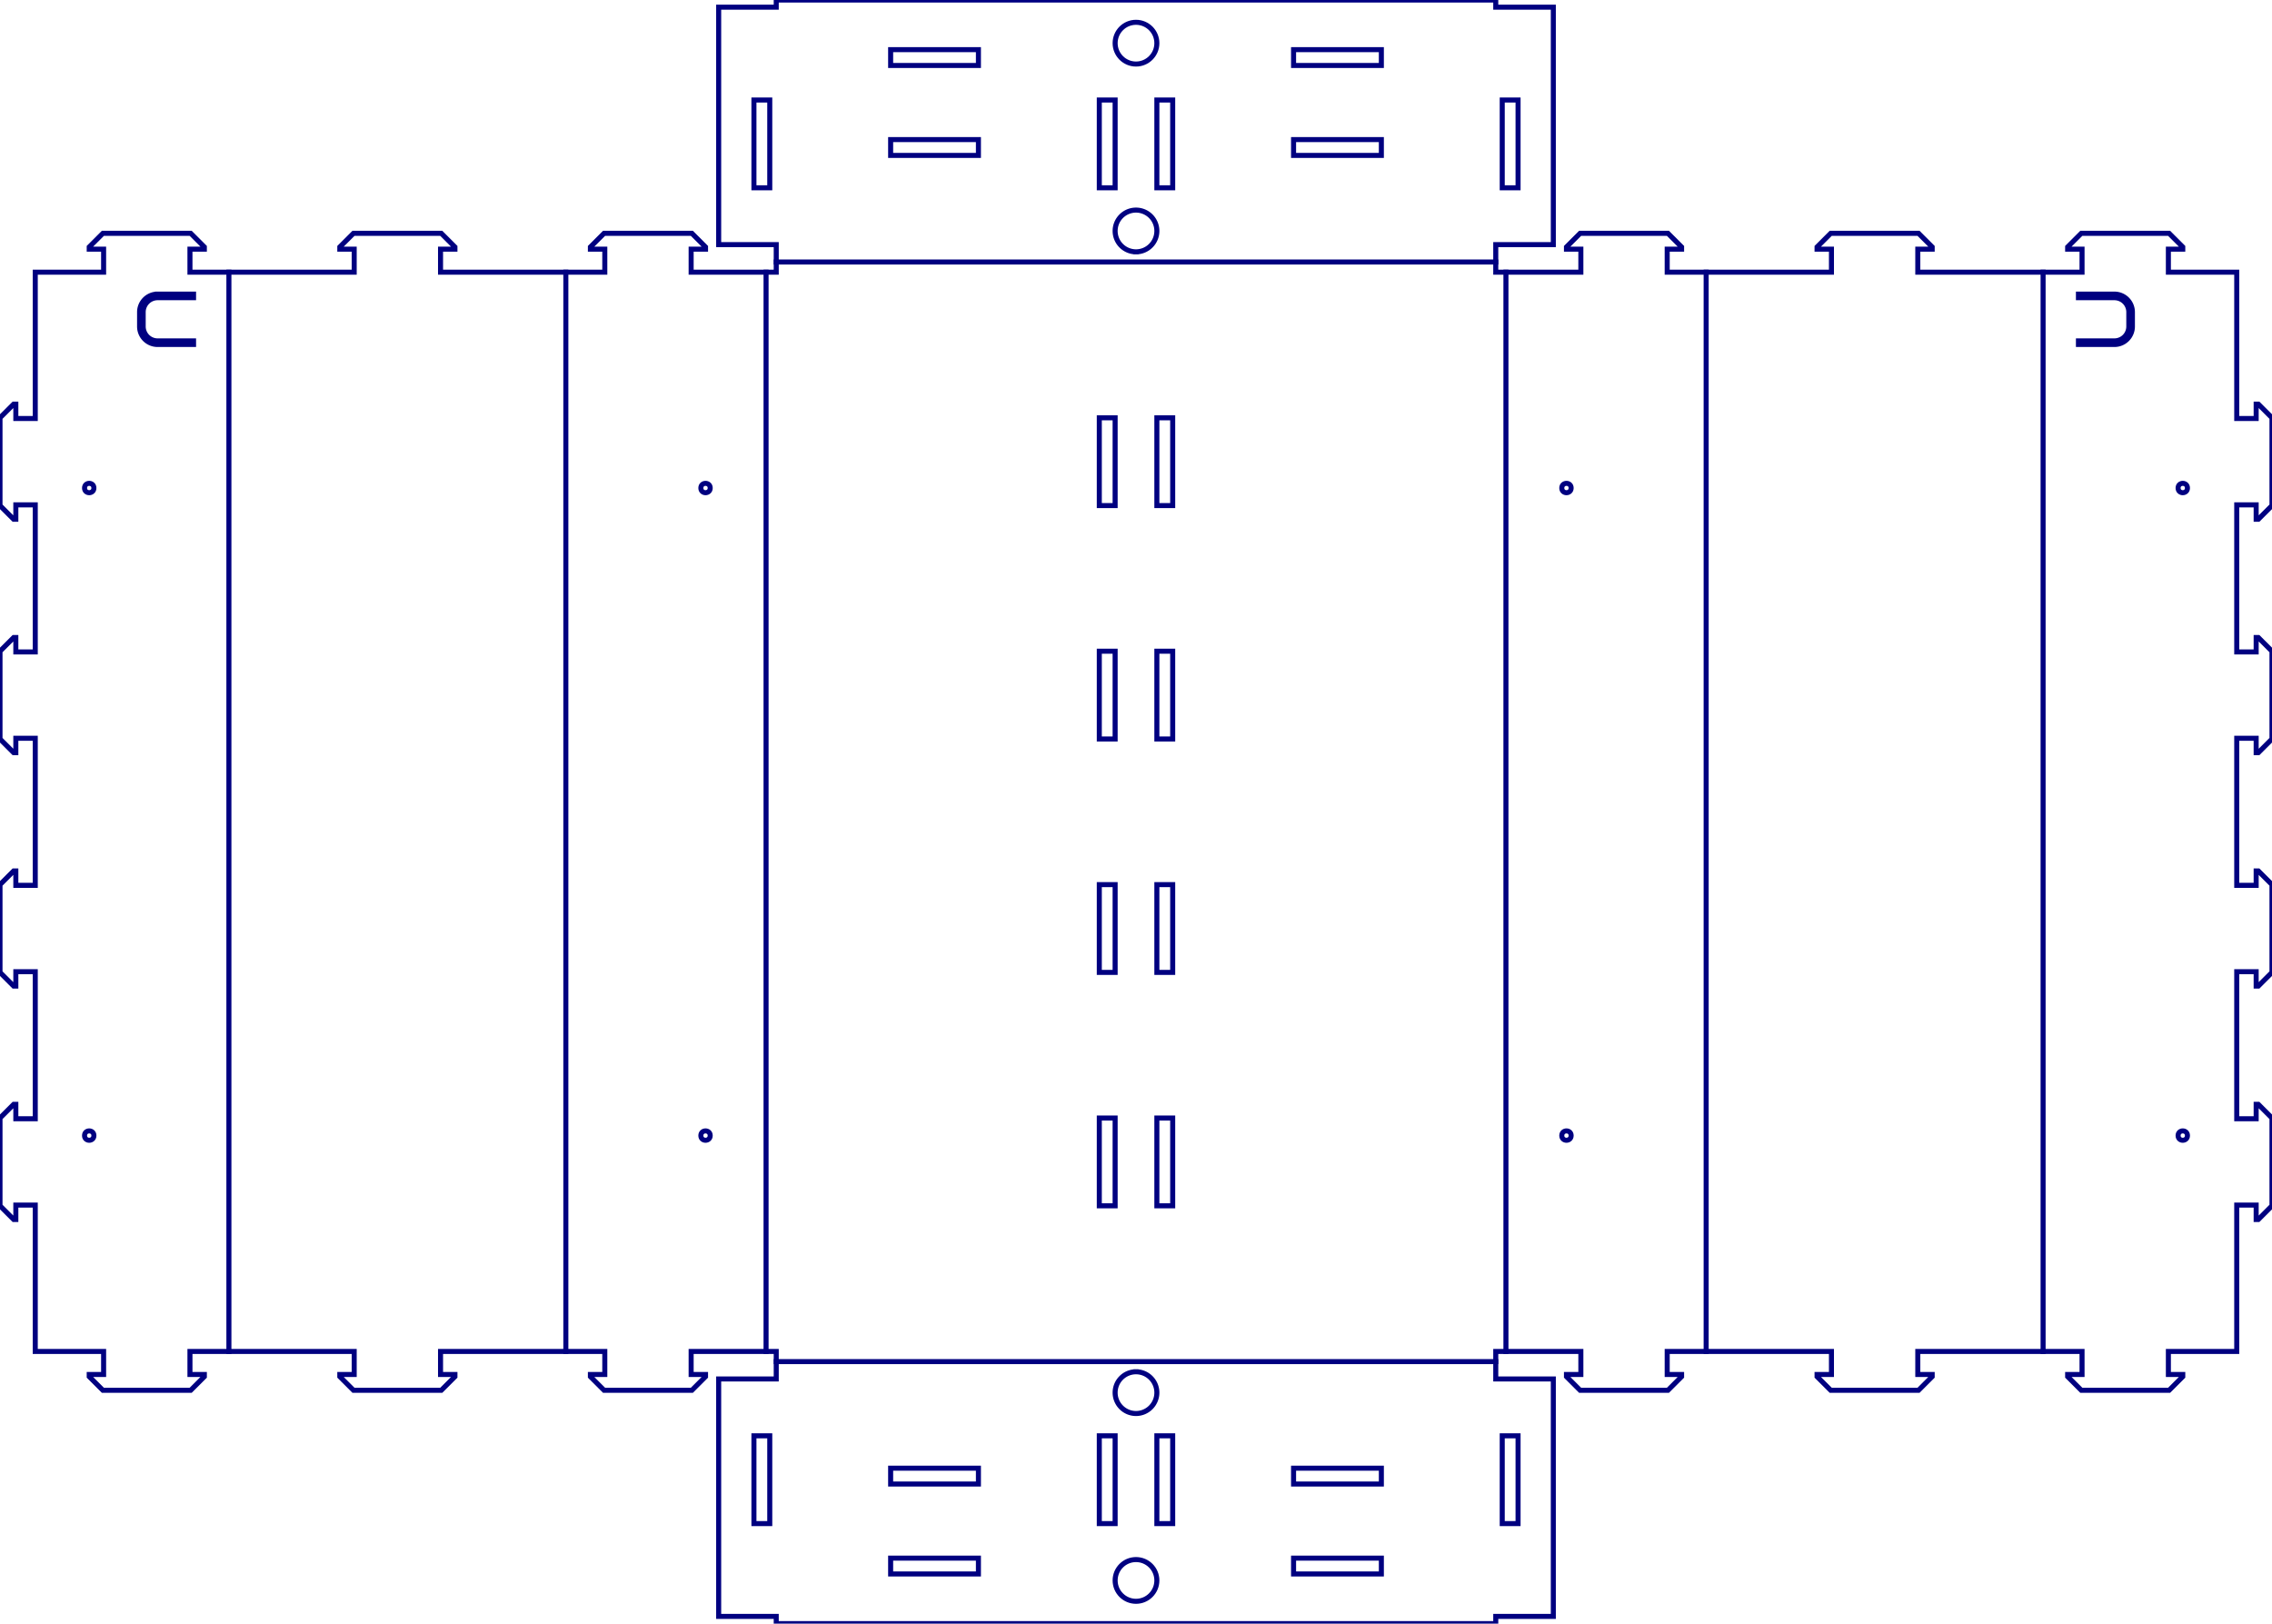 <?xml version="1.0"?>
<!DOCTYPE svg PUBLIC "-//W3C//DTD SVG 1.1//EN" "http://www.w3.org/Graphics/SVG/1.1/DTD/svg11.dtd">
<svg width="315.765mm" height="225.655mm" viewBox="-157.882 -112.827 315.765 225.655" xmlns="http://www.w3.org/2000/svg" version="1.1">
<g id="Unfold_Sketch001" transform="scale(1,-1)">
<path id="Unfold_Sketch001_w0000"  d="M -129.482 -78.2 L -129.482 -78.5 L -131.382 -80.4 L -143.582 -80.4 L -145.482 -78.5 L -145.482 -78.2 L -143.482 -78.2 L -143.482 -75.0 L -152.982 -75.0 L -152.982 -54.66 L -155.682 -54.66 L -155.682 -56.66 L -155.982 -56.66 L -157.882 -54.76 L -157.882 -42.56 L -155.982 -40.66 L -155.682 -40.66 L -155.682 -42.66 L -152.982 -42.66 L -152.982 -22.22 L -155.682 -22.22 L -155.682 -24.22 L -155.982 -24.22 L -157.882 -22.32 L -157.882 -10.12 L -155.982 -8.22 L -155.682 -8.22 L -155.682 -10.22 L -152.982 -10.22 L -152.982 10.22 L -155.682 10.22 L -155.682 8.22 L -155.982 8.22 L -157.882 10.12 L -157.882 22.32 L -155.982 24.22 L -155.682 24.22 L -155.682 22.22 L -152.982 22.22 L -152.982 42.66 L -155.682 42.66 L -155.682 40.66 L -155.982 40.66 L -157.882 42.56 L -157.882 54.76 L -155.982 56.66 L -155.682 56.66 L -155.682 54.66 L -152.982 54.66 L -152.982 75.0 L -143.482 75.0 L -143.482 78.2 L -145.482 78.2 L -145.482 78.5 L -143.582 80.4 L -131.382 80.4 L -129.482 78.5 L -129.482 78.2 L -131.482 78.2 L -131.482 75 L -108.655 75.0 L -108.655 78.2 L -110.655 78.2 L -110.655 78.5 L -108.755 80.4 L -96.555 80.4 L -94.655 78.5 L -94.655 78.2 L -96.655 78.2 L -96.655 75 L -73.827 75.0 L -73.827 78.2 L -75.827 78.2 L -75.827 78.5 L -73.927 80.4 L -61.727 80.4 L -59.827 78.5 L -59.827 78.2 L -61.827 78.2 L -61.827 75 L -50.0 75.0 L -50.0 78.827 L -58.0 78.827 L -58.0 111.827 L -50.0 111.827 L -50.0 112.827 L 50.0 112.827 L 50.0 111.827 L 58.0 111.827 L 58.0 78.827 L 50.0 78.827 L 50.0 75.0 L 61.827 75.0 L 61.827 78.2 L 59.827 78.2 L 59.827 78.5 L 61.727 80.4 L 73.927 80.4 L 75.827 78.5 L 75.827 78.2 L 73.827 78.2 L 73.827 75 L 77.827 75.0 L 80.655 75 L 96.655 75.0 L 96.655 78.2 L 94.655 78.2 L 94.655 78.5 L 96.555 80.4 L 108.755 80.4 L 110.655 78.5 L 110.655 78.2 L 108.655 78.2 L 108.655 75 L 124.655 75.0 L 127.482 75.0 L 131.482 75.0 L 131.482 78.2 L 129.482 78.2 L 129.482 78.5 L 131.382 80.4 L 143.582 80.4 L 145.482 78.5 L 145.482 78.2 L 143.482 78.2 L 143.482 75 L 152.982 75.0 L 152.982 54.66 L 155.682 54.66 L 155.682 56.66 L 155.982 56.66 L 157.882 54.76 L 157.882 42.56 L 155.982 40.66 L 155.682 40.66 L 155.682 42.66 L 152.982 42.66 L 152.982 22.22 L 155.682 22.22 L 155.682 24.22 L 155.982 24.22 L 157.882 22.32 L 157.882 10.12 L 155.982 8.22 L 155.682 8.22 L 155.682 10.22 L 152.982 10.22 L 152.982 -10.22 L 155.682 -10.22 L 155.682 -8.22 L 155.982 -8.22 L 157.882 -10.12 L 157.882 -22.32 L 155.982 -24.22 L 155.682 -24.22 L 155.682 -22.22 L 152.982 -22.22 L 152.982 -42.66 L 155.682 -42.66 L 155.682 -40.66 L 155.982 -40.66 L 157.882 -42.56 L 157.882 -54.76 L 155.982 -56.66 L 155.682 -56.66 L 155.682 -54.66 L 152.982 -54.66 L 152.982 -75.0 L 143.482 -75.0 L 143.482 -78.2 L 145.482 -78.2 L 145.482 -78.5 L 143.582 -80.4 L 131.382 -80.4 L 129.482 -78.5 L 129.482 -78.2 L 131.482 -78.2 L 131.482 -75.0 L 127.482 -75.0 L 124.655 -75 L 108.655 -75.0 L 108.655 -78.2 L 110.655 -78.2 L 110.655 -78.5 L 108.755 -80.4 L 96.555 -80.4 L 94.655 -78.5 L 94.655 -78.2 L 96.655 -78.2 L 96.655 -75.0 L 80.655 -75.0 L 77.827 -75.0 L 73.827 -75.0 L 73.827 -78.2 L 75.827 -78.2 L 75.827 -78.5 L 73.927 -80.4 L 61.727 -80.4 L 59.827 -78.5 L 59.827 -78.2 L 61.827 -78.2 L 61.827 -75.0 L 50.0 -75.0 L 50.0 -78.827 L 58.0 -78.827 L 58.0 -111.827 L 50.0 -111.827 L 50.0 -112.827 L -50.0 -112.827 L -50.0 -111.827 L -58.0 -111.827 L -58.0 -78.827 L -50.0 -78.827 L -50.0 -75.0 L -61.827 -75.0 L -61.827 -78.2 L -59.827 -78.2 L -59.827 -78.5 L -61.727 -80.4 L -73.927 -80.4 L -75.827 -78.5 L -75.827 -78.2 L -73.827 -78.2 L -73.827 -75.0 L -96.655 -75.0 L -96.655 -78.2 L -94.655 -78.2 L -94.655 -78.5 L -96.555 -80.4 L -108.755 -80.4 L -110.655 -78.5 L -110.655 -78.2 L -108.655 -78.2 L -108.655 -75.0 L -131.482 -75.0 L -131.482 -78.2 L -129.482 -78.2 " stroke="#000080" stroke-width="0.7 px" style="stroke-width:0.7;stroke-miterlimit:4;stroke-dasharray:none;stroke-linecap:square;fill:none;fill-opacity:1;fill-rule: evenodd"/>
<path id="Unfold_Sketch001_w0001"  d="M 5.1 98.927 L 2.9 98.927 L 2.9 86.727 L 5.1 86.727 L 5.1 98.927 " stroke="#000080" stroke-width="0.7 px" style="stroke-width:0.7;stroke-miterlimit:4;stroke-dasharray:none;stroke-linecap:square;fill:none;fill-opacity:1;fill-rule: evenodd"/>
<path id="Unfold_Sketch001_w0002"  d="M -2.9 98.927 L -5.1 98.927 L -5.1 86.727 L -2.9 86.727 L -2.9 98.927 " stroke="#000080" stroke-width="0.7 px" style="stroke-width:0.7;stroke-miterlimit:4;stroke-dasharray:none;stroke-linecap:square;fill:none;fill-opacity:1;fill-rule: evenodd"/>
<path id="Unfold_Sketch001_w0003"  d="M 5.1 -98.927 L 5.1 -86.727 L 2.9 -86.727 L 2.9 -98.927 L 5.1 -98.927 " stroke="#000080" stroke-width="0.7 px" style="stroke-width:0.7;stroke-miterlimit:4;stroke-dasharray:none;stroke-linecap:square;fill:none;fill-opacity:1;fill-rule: evenodd"/>
<path id="Unfold_Sketch001_w0004"  d="M -5.1 -86.727 L -5.1 -98.927 L -2.9 -98.927 L -2.9 -86.727 L -5.1 -86.727 " stroke="#000080" stroke-width="0.7 px" style="stroke-width:0.7;stroke-miterlimit:4;stroke-dasharray:none;stroke-linecap:square;fill:none;fill-opacity:1;fill-rule: evenodd"/>
<path id="Unfold_Sketch001_w0005"  d="M -50.9 98.927 L -53.1 98.927 L -53.1 86.727 L -50.9 86.727 L -50.9 98.927 " stroke="#000080" stroke-width="0.7 px" style="stroke-width:0.7;stroke-miterlimit:4;stroke-dasharray:none;stroke-linecap:square;fill:none;fill-opacity:1;fill-rule: evenodd"/>
<path id="Unfold_Sketch001_w0006"  d="M 53.1 -86.727 L 50.9 -86.727 L 50.9 -98.927 L 53.1 -98.927 L 53.1 -86.727 " stroke="#000080" stroke-width="0.7 px" style="stroke-width:0.7;stroke-miterlimit:4;stroke-dasharray:none;stroke-linecap:square;fill:none;fill-opacity:1;fill-rule: evenodd"/>
<path id="Unfold_Sketch001_w0007"  d="M -50.9 -98.927 L -50.9 -86.727 L -53.1 -86.727 L -53.1 -98.927 L -50.9 -98.927 " stroke="#000080" stroke-width="0.7 px" style="stroke-width:0.7;stroke-miterlimit:4;stroke-dasharray:none;stroke-linecap:square;fill:none;fill-opacity:1;fill-rule: evenodd"/>
<path id="Unfold_Sketch001_w0008"  d="M -5.1 -22.32 L -2.9 -22.32 L -2.9 -10.12 L -5.1 -10.12 L -5.1 -22.32 " stroke="#000080" stroke-width="0.7 px" style="stroke-width:0.7;stroke-miterlimit:4;stroke-dasharray:none;stroke-linecap:square;fill:none;fill-opacity:1;fill-rule: evenodd"/>
<path id="Unfold_Sketch001_w0009"  d="M 2.9 10.12 L 5.1 10.12 L 5.1 22.32 L 2.9 22.32 L 2.9 10.12 " stroke="#000080" stroke-width="0.7 px" style="stroke-width:0.7;stroke-miterlimit:4;stroke-dasharray:none;stroke-linecap:square;fill:none;fill-opacity:1;fill-rule: evenodd"/>
<path id="Unfold_Sketch001_w0010"  d="M -5.1 10.12 L -2.9 10.12 L -2.9 22.32 L -5.1 22.32 L -5.1 10.12 " stroke="#000080" stroke-width="0.7 px" style="stroke-width:0.7;stroke-miterlimit:4;stroke-dasharray:none;stroke-linecap:square;fill:none;fill-opacity:1;fill-rule: evenodd"/>
<path id="Unfold_Sketch001_w0011"  d="M 2.9 -22.32 L 5.1 -22.32 L 5.1 -10.12 L 2.9 -10.12 L 2.9 -22.32 " stroke="#000080" stroke-width="0.7 px" style="stroke-width:0.7;stroke-miterlimit:4;stroke-dasharray:none;stroke-linecap:square;fill:none;fill-opacity:1;fill-rule: evenodd"/>
<path id="Unfold_Sketch001_w0012"  d="M -21.9 -103.727 L -34.1 -103.727 L -34.1 -105.927 L -21.9 -105.927 L -21.9 -103.727 " stroke="#000080" stroke-width="0.7 px" style="stroke-width:0.7;stroke-miterlimit:4;stroke-dasharray:none;stroke-linecap:square;fill:none;fill-opacity:1;fill-rule: evenodd"/>
<path id="Unfold_Sketch001_w0013"  d="M 34.1 -93.427 L 34.1 -91.227 L 21.9 -91.227 L 21.9 -93.427 L 34.1 -93.427 " stroke="#000080" stroke-width="0.7 px" style="stroke-width:0.7;stroke-miterlimit:4;stroke-dasharray:none;stroke-linecap:square;fill:none;fill-opacity:1;fill-rule: evenodd"/>
<path id="Unfold_Sketch001_w0014"  d="M -5.1 -54.76 L -2.9 -54.76 L -2.9 -42.56 L -5.1 -42.56 L -5.1 -54.76 " stroke="#000080" stroke-width="0.7 px" style="stroke-width:0.7;stroke-miterlimit:4;stroke-dasharray:none;stroke-linecap:square;fill:none;fill-opacity:1;fill-rule: evenodd"/>
<path id="Unfold_Sketch001_w0015"  d="M 34.1 91.227 L 34.1 93.427 L 21.9 93.427 L 21.9 91.227 L 34.1 91.227 " stroke="#000080" stroke-width="0.7 px" style="stroke-width:0.7;stroke-miterlimit:4;stroke-dasharray:none;stroke-linecap:square;fill:none;fill-opacity:1;fill-rule: evenodd"/>
<path id="Unfold_Sketch001_w0016"  d="M 2.9 -42.56 L 2.9 -54.76 L 5.1 -54.76 L 5.1 -42.56 L 2.9 -42.56 " stroke="#000080" stroke-width="0.7 px" style="stroke-width:0.7;stroke-miterlimit:4;stroke-dasharray:none;stroke-linecap:square;fill:none;fill-opacity:1;fill-rule: evenodd"/>
<path id="Unfold_Sketch001_w0017"  d="M 50.9 98.927 L 50.9 86.727 L 53.1 86.727 L 53.1 98.927 L 50.9 98.927 " stroke="#000080" stroke-width="0.7 px" style="stroke-width:0.7;stroke-miterlimit:4;stroke-dasharray:none;stroke-linecap:square;fill:none;fill-opacity:1;fill-rule: evenodd"/>
<path id="Unfold_Sketch001_w0018"  d="M 34.1 -103.727 L 21.9 -103.727 L 21.9 -105.927 L 34.1 -105.927 L 34.1 -103.727 " stroke="#000080" stroke-width="0.7 px" style="stroke-width:0.7;stroke-miterlimit:4;stroke-dasharray:none;stroke-linecap:square;fill:none;fill-opacity:1;fill-rule: evenodd"/>
<path id="Unfold_Sketch001_w0019"  d="M 21.9 105.927 L 21.9 103.727 L 34.1 103.727 L 34.1 105.927 L 21.9 105.927 " stroke="#000080" stroke-width="0.7 px" style="stroke-width:0.7;stroke-miterlimit:4;stroke-dasharray:none;stroke-linecap:square;fill:none;fill-opacity:1;fill-rule: evenodd"/>
<path id="Unfold_Sketch001_w0020"  d="M -34.1 105.927 L -34.1 103.727 L -21.9 103.727 L -21.9 105.927 L -34.1 105.927 " stroke="#000080" stroke-width="0.7 px" style="stroke-width:0.7;stroke-miterlimit:4;stroke-dasharray:none;stroke-linecap:square;fill:none;fill-opacity:1;fill-rule: evenodd"/>
<path id="Unfold_Sketch001_w0021"  d="M 2.9 42.56 L 5.1 42.56 L 5.1 54.76 L 2.9 54.76 L 2.9 42.56 " stroke="#000080" stroke-width="0.7 px" style="stroke-width:0.7;stroke-miterlimit:4;stroke-dasharray:none;stroke-linecap:square;fill:none;fill-opacity:1;fill-rule: evenodd"/>
<path id="Unfold_Sketch001_w0022"  d="M -5.1 42.56 L -2.9 42.56 L -2.9 54.76 L -5.1 54.76 L -5.1 42.56 " stroke="#000080" stroke-width="0.7 px" style="stroke-width:0.7;stroke-miterlimit:4;stroke-dasharray:none;stroke-linecap:square;fill:none;fill-opacity:1;fill-rule: evenodd"/>
<path id="Unfold_Sketch001_w0023"  d="M -21.9 91.227 L -21.9 93.427 L -34.1 93.427 L -34.1 91.227 L -21.9 91.227 " stroke="#000080" stroke-width="0.7 px" style="stroke-width:0.7;stroke-miterlimit:4;stroke-dasharray:none;stroke-linecap:square;fill:none;fill-opacity:1;fill-rule: evenodd"/>
<path id="Unfold_Sketch001_w0024"  d="M -21.9 -93.427 L -21.9 -91.227 L -34.1 -91.227 L -34.1 -93.427 L -21.9 -93.427 " stroke="#000080" stroke-width="0.7 px" style="stroke-width:0.7;stroke-miterlimit:4;stroke-dasharray:none;stroke-linecap:square;fill:none;fill-opacity:1;fill-rule: evenodd"/>
<path id="Unfold_Sketch001_w0025"  d="M -135.982 71.95 A 2.5 2.5 0 0 1 -138.482 69.45L -138.482 67.45 A 2.5 2.5 0 0 1 -135.982 64.95L -130.982 64.95 L -130.982 65.45 L -135.982 65.45 A 2 2 0 0 0 -137.982 67.45L -137.982 69.45 A 2 2 0 0 0 -135.982 71.45L -130.982 71.45 L -130.982 71.95 L -135.982 71.95 " stroke="#000080" stroke-width="0.7 px" style="stroke-width:0.7;stroke-miterlimit:4;stroke-dasharray:none;stroke-linecap:square;fill:none;fill-opacity:1;fill-rule: evenodd"/>
<path id="Unfold_Sketch001_w0026"  d="M 130.982 64.95 L 135.982 64.95 A 2.5 2.5 0 0 1 138.482 67.45L 138.482 69.45 A 2.5 2.5 0 0 1 135.982 71.95L 130.982 71.95 L 130.982 71.45 L 135.982 71.45 A 2 2 0 0 0 137.982 69.45L 137.982 67.45 A 2 2 0 0 0 135.982 65.45L 130.982 65.45 L 130.982 64.95 " stroke="#000080" stroke-width="0.7 px" style="stroke-width:0.7;stroke-miterlimit:4;stroke-dasharray:none;stroke-linecap:square;fill:none;fill-opacity:1;fill-rule: evenodd"/>
<path id="Unfold_Sketch001_w0027"  d="M -3.2872399824598614e-08 -77.827 A 2.9 2.9 0 0 1 -2.9 -80.727A 2.9 2.9 0 1 1 -3.28724e-08 -77.827" stroke="#000080" stroke-width="0.7 px" style="stroke-width:0.7;stroke-miterlimit:4;stroke-dasharray:none;stroke-linecap:square;fill:none;fill-opacity:1;fill-rule: evenodd"/>
<path id="Unfold_Sketch001_w0028"  d="M -2.7472655243248215e-10 77.827 A 2.9 2.9 0 0 1 2.9 80.727A 2.9 2.9 0 1 1 -2.74727e-10 77.827" stroke="#000080" stroke-width="0.7 px" style="stroke-width:0.7;stroke-miterlimit:4;stroke-dasharray:none;stroke-linecap:square;fill:none;fill-opacity:1;fill-rule: evenodd"/>
<circle cx="0.0" cy="106.827" r="2.9" stroke="#000080" stroke-width="0.7 px" style="stroke-width:0.7;stroke-miterlimit:4;stroke-dasharray:none;stroke-linecap:square;fill:none"/>
<circle cx="0.0" cy="-106.827" r="2.9" stroke="#000080" stroke-width="0.7 px" style="stroke-width:0.7;stroke-miterlimit:4;stroke-dasharray:none;stroke-linecap:square;fill:none"/>
<circle cx="145.482" cy="45.0" r="0.65" stroke="#000080" stroke-width="0.7 px" style="stroke-width:0.7;stroke-miterlimit:4;stroke-dasharray:none;stroke-linecap:square;fill:none"/>
<circle cx="-145.482" cy="-45.0" r="0.65" stroke="#000080" stroke-width="0.7 px" style="stroke-width:0.7;stroke-miterlimit:4;stroke-dasharray:none;stroke-linecap:square;fill:none"/>
<circle cx="145.482" cy="-45.0" r="0.65" stroke="#000080" stroke-width="0.7 px" style="stroke-width:0.7;stroke-miterlimit:4;stroke-dasharray:none;stroke-linecap:square;fill:none"/>
<circle cx="-145.482" cy="45.0" r="0.65" stroke="#000080" stroke-width="0.7 px" style="stroke-width:0.7;stroke-miterlimit:4;stroke-dasharray:none;stroke-linecap:square;fill:none"/>
<circle cx="59.827" cy="45.0" r="0.65" stroke="#000080" stroke-width="0.7 px" style="stroke-width:0.7;stroke-miterlimit:4;stroke-dasharray:none;stroke-linecap:square;fill:none"/>
<circle cx="59.827" cy="-45.0" r="0.65" stroke="#000080" stroke-width="0.7 px" style="stroke-width:0.7;stroke-miterlimit:4;stroke-dasharray:none;stroke-linecap:square;fill:none"/>
<circle cx="-59.827" cy="45.0" r="0.65" stroke="#000080" stroke-width="0.7 px" style="stroke-width:0.7;stroke-miterlimit:4;stroke-dasharray:none;stroke-linecap:square;fill:none"/>
<circle cx="-59.827" cy="-45.0" r="0.65" stroke="#000080" stroke-width="0.7 px" style="stroke-width:0.7;stroke-miterlimit:4;stroke-dasharray:none;stroke-linecap:square;fill:none"/>
<path id="Unfold_Sketch001_w0039"  d="M 126.069 -75.0 L 126.069 75.0 " stroke="#000080" stroke-width="0.7 px" style="stroke-width:0.7;stroke-miterlimit:4;stroke-dasharray:none;stroke-linecap:square;fill:none;fill-opacity:1;fill-rule: evenodd"/>
<path id="Unfold_Sketch001_w0040"  d="M 79.241 -75.0 L 79.241 75.0 " stroke="#000080" stroke-width="0.7 px" style="stroke-width:0.7;stroke-miterlimit:4;stroke-dasharray:none;stroke-linecap:square;fill:none;fill-opacity:1;fill-rule: evenodd"/>
<path id="Unfold_Sketch001_w0041"  d="M 51.414 -75.0 L 51.414 75.0 " stroke="#000080" stroke-width="0.7 px" style="stroke-width:0.7;stroke-miterlimit:4;stroke-dasharray:none;stroke-linecap:square;fill:none;fill-opacity:1;fill-rule: evenodd"/>
<path id="Unfold_Sketch001_w0042"  d="M 50.0 -76.414 L -50.0 -76.414 " stroke="#000080" stroke-width="0.7 px" style="stroke-width:0.7;stroke-miterlimit:4;stroke-dasharray:none;stroke-linecap:square;fill:none;fill-opacity:1;fill-rule: evenodd"/>
<path id="Unfold_Sketch001_w0043"  d="M 50.0 76.414 L -50.0 76.414 " stroke="#000080" stroke-width="0.7 px" style="stroke-width:0.7;stroke-miterlimit:4;stroke-dasharray:none;stroke-linecap:square;fill:none;fill-opacity:1;fill-rule: evenodd"/>
<path id="Unfold_Sketch001_w0044"  d="M -126.069 -75.0 L -126.069 75.0 " stroke="#000080" stroke-width="0.7 px" style="stroke-width:0.7;stroke-miterlimit:4;stroke-dasharray:none;stroke-linecap:square;fill:none;fill-opacity:1;fill-rule: evenodd"/>
<path id="Unfold_Sketch001_w0045"  d="M -79.241 -75.0 L -79.241 75.0 " stroke="#000080" stroke-width="0.7 px" style="stroke-width:0.7;stroke-miterlimit:4;stroke-dasharray:none;stroke-linecap:square;fill:none;fill-opacity:1;fill-rule: evenodd"/>
<path id="Unfold_Sketch001_w0046"  d="M -51.414 -75.0 L -51.414 75.0 " stroke="#000080" stroke-width="0.7 px" style="stroke-width:0.7;stroke-miterlimit:4;stroke-dasharray:none;stroke-linecap:square;fill:none;fill-opacity:1;fill-rule: evenodd"/>
<title>b'Unfold_Sketch001'</title>
</g>
</svg>